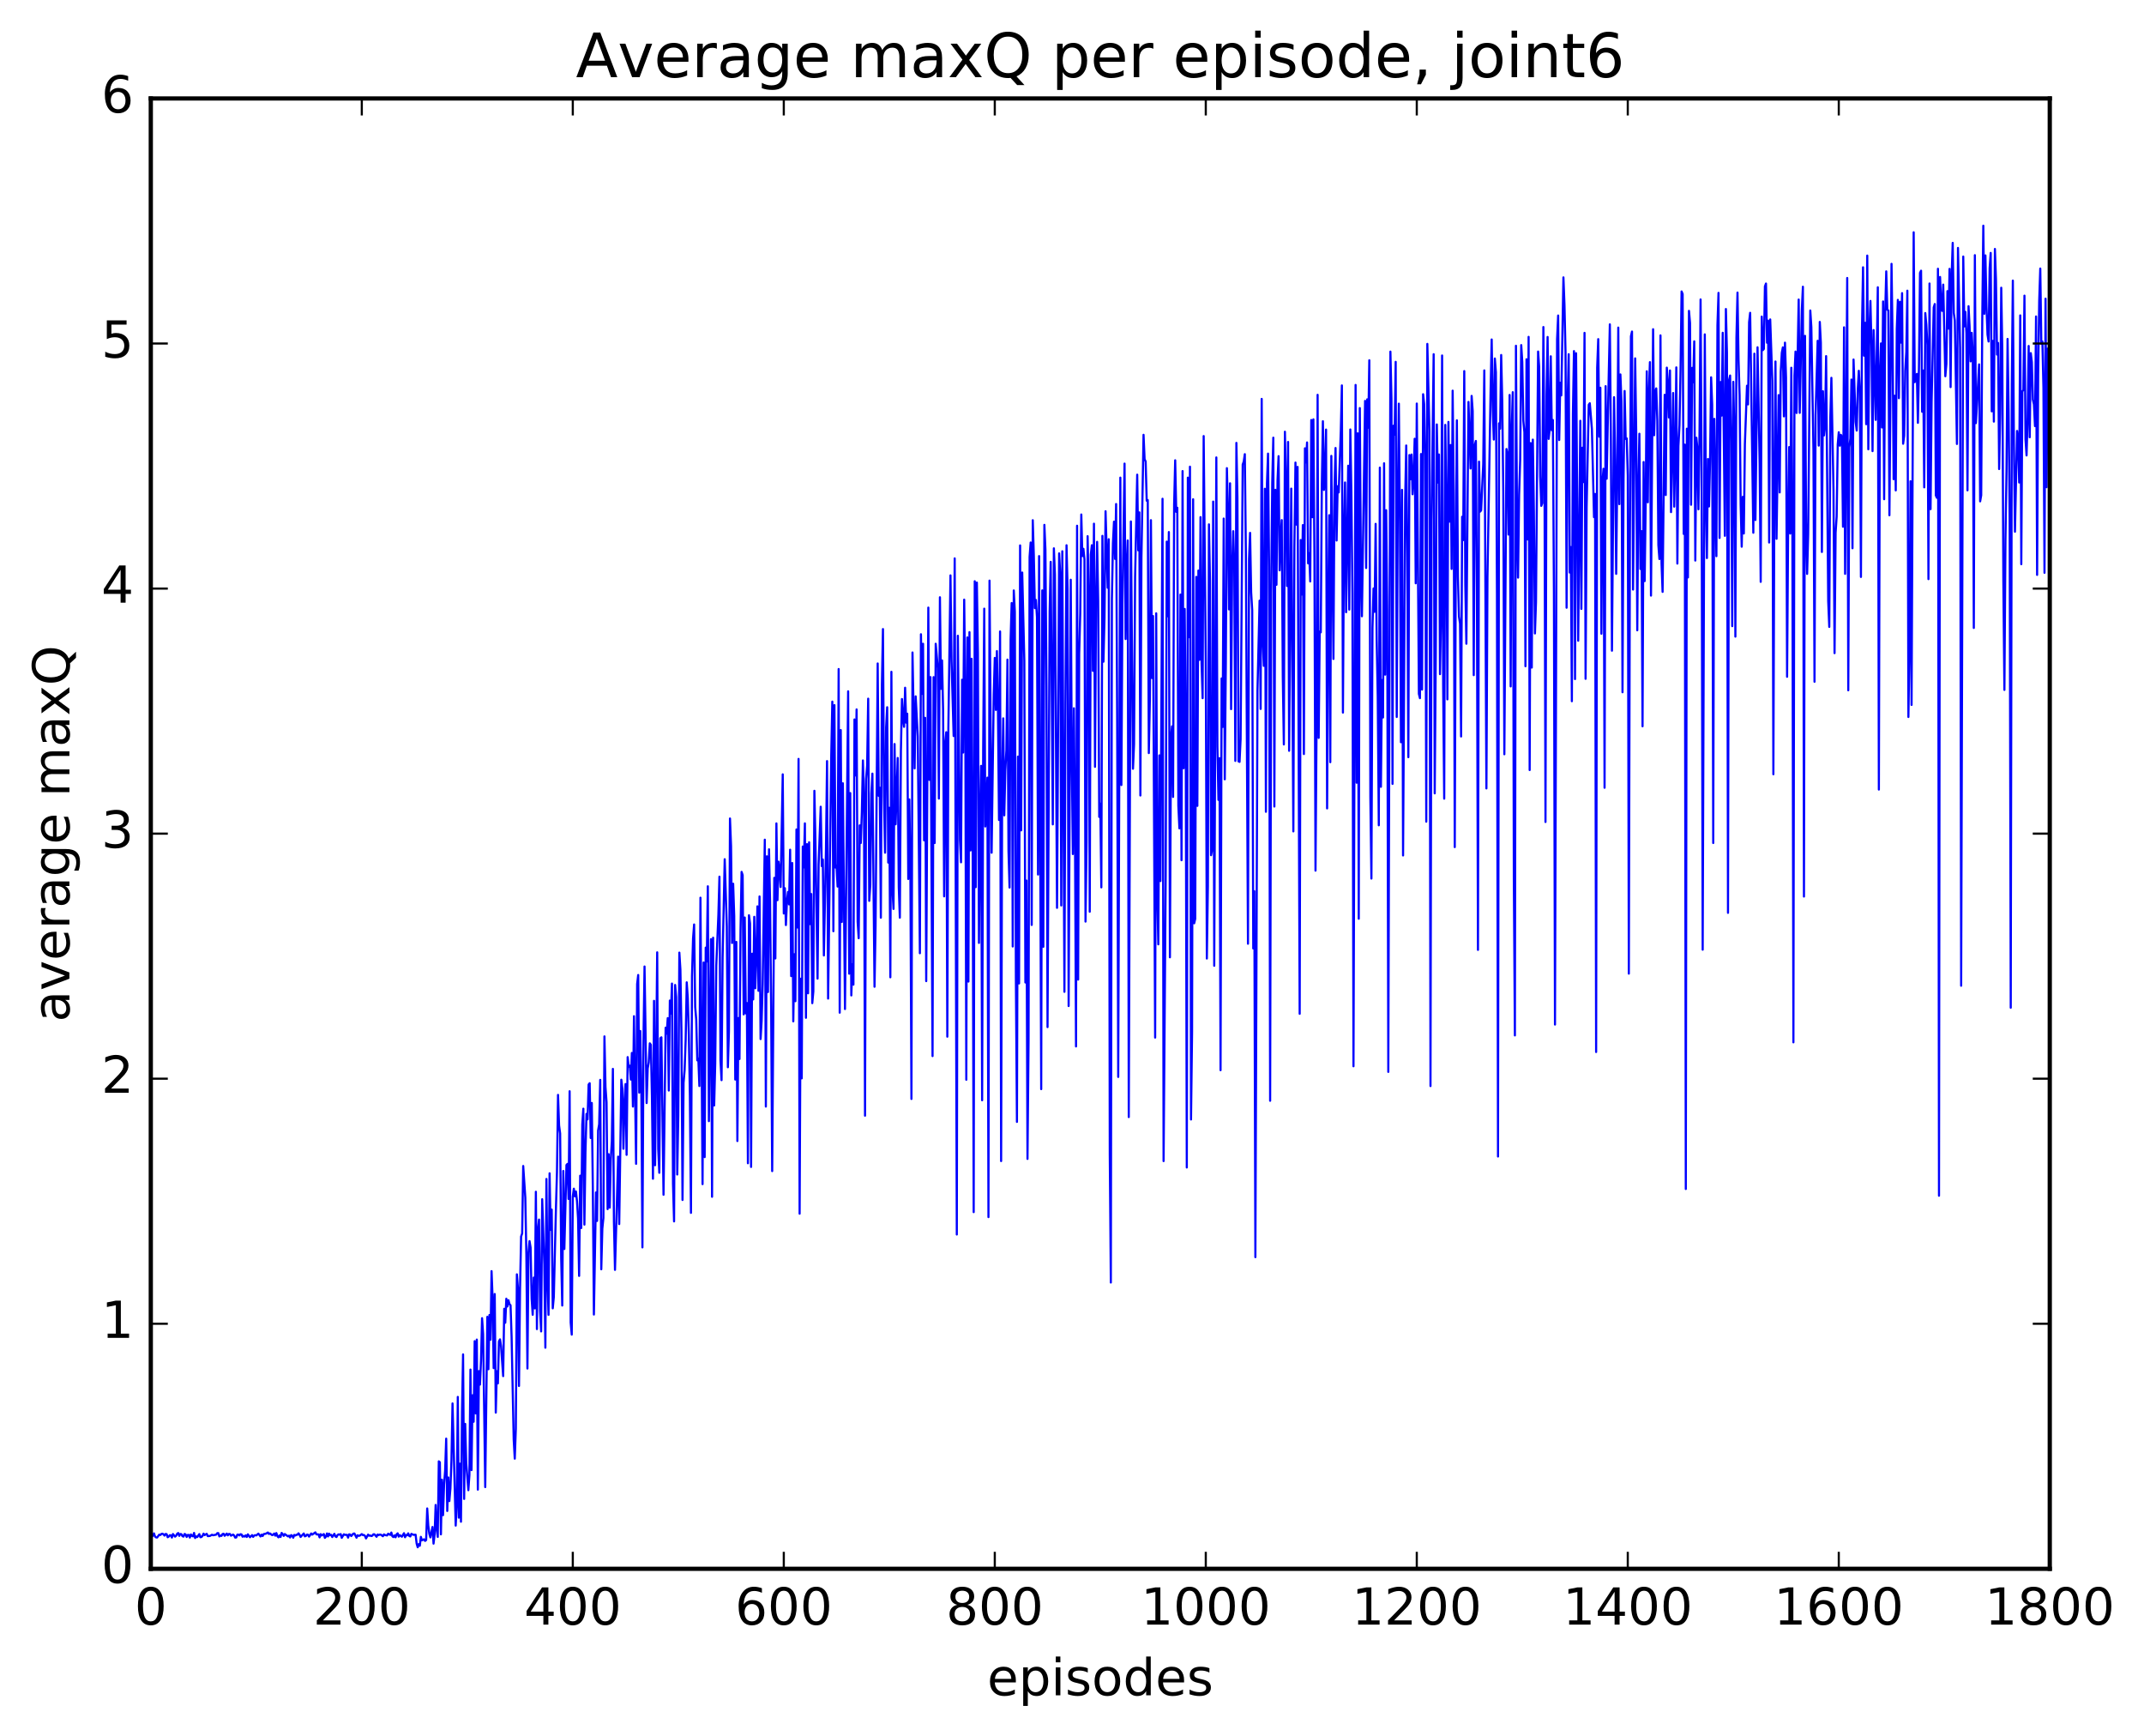 <?xml version="1.0" encoding="utf-8" standalone="no"?>
<!DOCTYPE svg PUBLIC "-//W3C//DTD SVG 1.1//EN"
  "http://www.w3.org/Graphics/SVG/1.1/DTD/svg11.dtd">
<!-- Created with matplotlib (http://matplotlib.org/) -->
<svg height="408pt" version="1.1" viewBox="0 0 504 408" width="504pt" xmlns="http://www.w3.org/2000/svg" xmlns:xlink="http://www.w3.org/1999/xlink">
 <defs>
  <style type="text/css">
*{stroke-linecap:butt;stroke-linejoin:round;stroke-miterlimit:100000;}
  </style>
 </defs>
 <g id="figure_1">
  <g id="patch_1">
   <path d="M 0 408.169 
L 504.319 408.169 
L 504.319 0 
L 0 0 
z
" style="fill:#ffffff;"/>
  </g>
  <g id="axes_1">
   <g id="patch_2">
    <path d="M 35.449 368.742 
L 481.849 368.742 
L 481.849 23.142 
L 35.449 23.142 
z
" style="fill:#ffffff;"/>
   </g>
   <g id="line2d_1">
    <path clip-path="url(#pd16dabd5f9)" d="M 35.697 361.211 
L 35.945 360.922 
L 36.193 360.414 
L 36.441 361.156 
L 36.689 361.357 
L 36.937 361.386 
L 37.433 360.713 
L 37.681 360.804 
L 37.929 360.559 
L 38.177 360.486 
L 38.425 360.624 
L 38.673 360.934 
L 38.921 360.551 
L 39.169 360.595 
L 39.417 361.316 
L 39.665 361.17 
L 39.913 360.841 
L 40.161 360.865 
L 40.409 361.393 
L 40.657 360.564 
L 41.153 361.179 
L 41.401 360.966 
L 41.649 360.493 
L 41.897 360.334 
L 42.145 360.999 
L 42.393 360.56 
L 42.641 360.604 
L 42.889 361.068 
L 43.137 361.172 
L 43.385 360.555 
L 43.633 360.657 
L 43.881 361.255 
L 44.129 360.788 
L 44.377 360.781 
L 44.625 361.401 
L 44.873 360.671 
L 45.121 361 
L 45.369 361.118 
L 45.617 360.31 
L 45.865 361.504 
L 46.113 361.117 
L 46.361 361.285 
L 46.857 360.583 
L 47.105 361.311 
L 47.353 361.277 
L 47.601 361.002 
L 47.849 360.474 
L 48.097 360.813 
L 48.593 360.521 
L 48.841 361.059 
L 49.337 361.017 
L 49.833 360.735 
L 50.081 360.85 
L 50.825 360.712 
L 51.073 360.367 
L 51.321 360.353 
L 51.569 361.132 
L 51.817 360.922 
L 52.065 361.003 
L 52.313 360.568 
L 52.561 360.5 
L 52.809 360.979 
L 53.305 360.464 
L 53.553 360.873 
L 53.801 360.561 
L 54.049 360.559 
L 54.297 360.956 
L 54.793 360.697 
L 55.041 360.909 
L 55.289 361.403 
L 55.537 361.372 
L 55.785 360.724 
L 56.033 360.701 
L 56.281 360.891 
L 56.529 360.612 
L 56.777 360.664 
L 57.025 361.197 
L 57.273 361.02 
L 57.521 361.167 
L 57.769 360.872 
L 58.017 361.255 
L 58.265 360.636 
L 58.761 361.324 
L 59.257 360.822 
L 59.505 361.237 
L 59.753 360.917 
L 60.001 360.835 
L 60.249 360.895 
L 60.745 360.475 
L 61.241 361.138 
L 61.489 360.716 
L 61.737 361.034 
L 61.985 360.583 
L 62.481 360.494 
L 62.977 360.207 
L 63.225 360.547 
L 63.473 360.431 
L 63.969 360.822 
L 64.217 360.733 
L 64.465 360.447 
L 64.713 360.948 
L 64.961 360.34 
L 65.209 361.067 
L 65.457 361.347 
L 65.705 360.896 
L 65.953 361.259 
L 66.201 360.308 
L 66.449 360.571 
L 66.697 361.002 
L 66.945 360.571 
L 67.689 361.113 
L 67.937 360.957 
L 68.185 361.379 
L 68.433 360.819 
L 68.681 360.944 
L 68.929 361.428 
L 69.177 360.776 
L 69.425 360.91 
L 69.673 360.75 
L 69.921 360.727 
L 70.169 360.403 
L 70.417 360.719 
L 70.665 361.253 
L 71.409 360.439 
L 71.657 361.109 
L 71.905 361.025 
L 72.153 360.695 
L 72.401 360.733 
L 72.649 361.171 
L 73.145 360.439 
L 73.393 360.705 
L 74.137 360.175 
L 74.385 360.645 
L 74.881 360.656 
L 75.129 361.352 
L 75.377 360.596 
L 75.625 360.912 
L 76.121 360.578 
L 76.369 361.466 
L 76.617 361.175 
L 76.865 360.429 
L 77.113 361.129 
L 77.361 360.477 
L 77.609 360.843 
L 77.857 360.761 
L 78.105 361.273 
L 78.601 360.518 
L 78.849 361.139 
L 79.097 361.273 
L 79.345 360.809 
L 79.593 360.644 
L 79.841 360.723 
L 80.089 360.582 
L 80.337 361.458 
L 80.833 360.628 
L 81.081 360.755 
L 81.577 360.763 
L 81.825 361.41 
L 82.073 360.636 
L 82.321 360.691 
L 82.569 361.038 
L 83.065 360.47 
L 83.313 360.447 
L 83.809 361.427 
L 84.057 360.85 
L 84.305 360.991 
L 84.553 360.95 
L 85.049 360.587 
L 85.297 360.815 
L 85.545 360.789 
L 85.793 360.991 
L 86.041 361.599 
L 86.537 360.702 
L 86.785 360.966 
L 87.033 360.906 
L 87.281 361.042 
L 87.529 360.954 
L 87.777 360.628 
L 88.025 360.637 
L 88.521 361.211 
L 88.769 360.682 
L 89.017 360.813 
L 89.265 360.701 
L 89.513 360.712 
L 90.009 361.083 
L 90.257 360.654 
L 90.505 360.807 
L 91.001 360.899 
L 91.249 360.489 
L 91.745 360.78 
L 91.993 360.217 
L 92.241 361.111 
L 92.489 361.28 
L 92.737 360.875 
L 92.985 361.33 
L 93.233 360.637 
L 93.481 360.404 
L 93.729 361.178 
L 93.977 360.832 
L 94.473 361.195 
L 94.969 360.374 
L 95.217 361.319 
L 95.465 360.808 
L 95.713 360.87 
L 95.961 360.408 
L 96.209 361.022 
L 96.457 361.134 
L 96.705 360.526 
L 97.201 360.761 
L 97.697 360.723 
L 97.945 362.821 
L 98.193 363.68 
L 98.441 362.926 
L 98.689 363.316 
L 98.937 361.232 
L 99.185 362.042 
L 99.681 361.802 
L 99.929 362.181 
L 100.177 361.975 
L 100.425 354.554 
L 100.673 358.544 
L 100.921 360.464 
L 101.169 361.359 
L 101.665 358.908 
L 101.913 362.822 
L 102.161 360.733 
L 102.409 353.736 
L 102.657 359.416 
L 102.905 361.241 
L 103.153 343.48 
L 103.401 343.697 
L 103.649 360.642 
L 103.897 347.787 
L 104.145 356.137 
L 104.393 348.859 
L 104.641 345.681 
L 104.889 338.147 
L 105.137 355.149 
L 105.385 347.274 
L 105.633 352.827 
L 105.881 349.865 
L 106.129 343.171 
L 106.377 329.872 
L 107.121 358.582 
L 107.369 353.736 
L 107.617 328.339 
L 107.865 356.725 
L 108.113 344.027 
L 108.361 357.674 
L 108.609 331.765 
L 108.857 318.345 
L 109.105 352.316 
L 109.353 334.677 
L 109.601 343.91 
L 110.097 350.264 
L 110.345 346.68 
L 110.593 321.911 
L 110.841 345.533 
L 111.089 327.941 
L 111.337 334.175 
L 111.585 315.234 
L 111.833 332.22 
L 112.081 314.86 
L 112.329 350.129 
L 112.577 322.269 
L 112.825 325.448 
L 113.073 319.823 
L 113.321 309.834 
L 113.569 313.582 
L 114.065 349.534 
L 114.561 309.514 
L 114.809 321.83 
L 115.057 309.083 
L 115.305 314.894 
L 115.553 298.775 
L 115.801 305.285 
L 116.049 321.563 
L 116.297 304.157 
L 116.545 332.027 
L 116.793 322.286 
L 117.041 325.158 
L 117.289 315.322 
L 117.537 314.812 
L 117.785 316.404 
L 118.281 323.449 
L 118.529 307.624 
L 118.777 310.902 
L 119.025 305.254 
L 119.273 307.085 
L 119.521 305.607 
L 119.769 306.534 
L 120.017 306.796 
L 120.265 314.224 
L 120.761 338.386 
L 121.009 342.849 
L 121.257 335.791 
L 121.505 299.524 
L 121.753 302.701 
L 122.001 325.765 
L 122.249 302.947 
L 122.497 290.647 
L 122.745 289.909 
L 122.993 274.061 
L 123.489 281.501 
L 123.737 295.119 
L 123.985 321.663 
L 124.233 294.343 
L 124.481 291.721 
L 124.729 293.243 
L 124.977 305.263 
L 125.225 309.032 
L 125.473 300.291 
L 125.721 307.529 
L 125.969 280.118 
L 126.217 312.394 
L 126.465 289.043 
L 126.713 286.653 
L 126.961 308.153 
L 127.209 312.943 
L 127.457 281.868 
L 127.953 297.115 
L 128.201 316.77 
L 128.449 277.11 
L 128.697 300.097 
L 128.945 309.045 
L 129.193 275.781 
L 129.441 289.076 
L 129.689 284.298 
L 129.937 307.514 
L 130.185 304.883 
L 130.681 284.33 
L 130.929 275.52 
L 131.177 257.348 
L 131.425 264.538 
L 131.673 266.408 
L 131.921 295.646 
L 132.169 306.861 
L 132.417 275.231 
L 132.665 293.565 
L 133.161 273.825 
L 133.409 273.563 
L 133.657 281.802 
L 133.905 256.49 
L 134.153 310.849 
L 134.401 313.696 
L 134.649 281.227 
L 134.897 279.393 
L 135.145 281.203 
L 135.393 280.053 
L 135.641 282.362 
L 135.889 286.386 
L 136.137 299.894 
L 136.385 276.334 
L 136.633 288.645 
L 136.881 264.292 
L 137.129 260.594 
L 137.377 287.841 
L 137.625 270.827 
L 137.873 261.807 
L 138.121 263.111 
L 138.369 254.917 
L 138.617 254.605 
L 138.865 267.483 
L 139.113 259.249 
L 139.361 279.292 
L 139.609 308.973 
L 140.105 280.279 
L 140.353 286.976 
L 140.601 265.713 
L 140.849 264.265 
L 141.097 253.818 
L 141.345 298.339 
L 141.593 288.791 
L 141.841 286.273 
L 142.089 243.6 
L 142.337 255.531 
L 142.585 259.085 
L 142.833 284.196 
L 143.081 271.285 
L 143.329 283.845 
L 143.577 272.653 
L 143.825 268.328 
L 144.073 251.235 
L 144.321 287.172 
L 144.569 298.475 
L 145.313 271.86 
L 145.561 287.711 
L 146.057 253.781 
L 146.305 255.894 
L 146.553 270.008 
L 146.801 259.203 
L 147.049 254.801 
L 147.297 271.44 
L 147.545 248.467 
L 147.793 250.75 
L 148.041 250.475 
L 148.289 253.75 
L 148.537 247.494 
L 148.785 260.089 
L 149.033 238.853 
L 149.529 273.549 
L 149.777 231.28 
L 150.025 229.169 
L 150.273 256.812 
L 150.521 242.329 
L 150.769 257.082 
L 151.017 293.191 
L 151.265 244.481 
L 151.513 227.17 
L 152.009 259.264 
L 152.257 251.118 
L 152.505 249.704 
L 152.753 245.233 
L 153.001 245.562 
L 153.249 257.563 
L 153.497 277.052 
L 153.745 235.244 
L 153.993 273.884 
L 154.489 223.842 
L 154.737 270.051 
L 154.985 275.656 
L 155.233 244.02 
L 155.481 243.819 
L 155.977 280.821 
L 156.473 241.562 
L 156.721 242.963 
L 156.969 239.303 
L 157.217 256.323 
L 157.465 235.174 
L 157.713 238.239 
L 157.961 231.182 
L 158.209 278.225 
L 158.457 287.084 
L 158.705 231.51 
L 158.953 234.336 
L 159.201 276.06 
L 159.449 262.246 
L 159.697 223.911 
L 159.945 227.903 
L 160.193 242.452 
L 160.441 282.043 
L 160.689 254.49 
L 160.937 251.541 
L 161.185 244.348 
L 161.433 230.893 
L 161.681 234.556 
L 161.929 243.207 
L 162.177 257.63 
L 162.425 285.076 
L 162.673 229.472 
L 162.921 220.595 
L 163.169 217.294 
L 163.417 236.682 
L 163.665 239.618 
L 163.913 249.235 
L 164.161 248.841 
L 164.409 255.267 
L 164.657 211 
L 165.153 278.324 
L 165.401 226.229 
L 165.649 271.969 
L 165.897 222.734 
L 166.145 225.989 
L 166.393 208.318 
L 166.641 263.519 
L 167.137 220.737 
L 167.385 281.298 
L 167.633 220.4 
L 167.881 259.843 
L 168.129 250.019 
L 168.377 226.929 
L 168.873 215.056 
L 169.121 206.057 
L 169.369 249.247 
L 169.617 253.883 
L 169.865 224.951 
L 170.361 201.954 
L 170.857 217.771 
L 171.105 250.846 
L 171.353 242.367 
L 171.601 192.384 
L 171.849 198.856 
L 172.097 221.654 
L 172.345 207.713 
L 172.593 215.308 
L 172.841 253.743 
L 173.089 221.395 
L 173.337 268.194 
L 173.585 239.285 
L 173.833 248.917 
L 174.081 218.688 
L 174.329 204.933 
L 174.577 205.696 
L 174.825 238.429 
L 175.073 215.655 
L 175.321 238.19 
L 175.569 235.758 
L 175.817 273.413 
L 176.065 215.125 
L 176.313 217.054 
L 176.561 274.281 
L 176.809 224.162 
L 177.057 234.91 
L 177.305 215.496 
L 177.553 232.279 
L 177.801 224.514 
L 178.049 213.034 
L 178.297 232.88 
L 178.545 210.709 
L 178.793 244.225 
L 179.041 239.943 
L 179.289 231.246 
L 179.785 197.365 
L 180.033 260.094 
L 180.281 201.268 
L 180.529 233.173 
L 180.777 199.626 
L 181.025 211.979 
L 181.273 236.306 
L 181.521 275.261 
L 182.017 206.332 
L 182.265 225.275 
L 182.513 193.536 
L 182.761 211.585 
L 183.009 202.537 
L 183.257 204.516 
L 183.505 208.479 
L 184.001 182.005 
L 184.249 214.709 
L 184.497 208.762 
L 184.745 217.433 
L 184.993 211.788 
L 185.241 209.644 
L 185.489 212.572 
L 185.737 199.722 
L 185.985 229.425 
L 186.233 202.852 
L 186.481 240.068 
L 186.729 224.286 
L 186.977 235.326 
L 187.225 194.964 
L 187.473 218.006 
L 187.721 178.376 
L 187.969 285.271 
L 188.217 230.04 
L 188.465 253.461 
L 188.713 198.973 
L 188.961 203.887 
L 189.209 193.529 
L 189.457 239.226 
L 189.705 198.405 
L 189.953 233.468 
L 190.201 197.972 
L 190.449 217.216 
L 190.697 210.135 
L 190.945 235.785 
L 191.193 233.032 
L 191.441 185.876 
L 191.689 197.723 
L 192.185 230.021 
L 192.433 203.243 
L 192.929 189.622 
L 193.177 203.572 
L 193.425 202.031 
L 193.673 224.575 
L 194.169 199.407 
L 194.417 178.888 
L 194.665 234.711 
L 195.409 177.384 
L 195.657 164.917 
L 195.905 218.881 
L 196.153 165.726 
L 196.401 203.911 
L 196.649 203.443 
L 196.897 208.382 
L 197.145 157.253 
L 197.393 238.024 
L 197.641 171.601 
L 197.889 216.702 
L 198.137 184.108 
L 198.633 237.168 
L 199.377 162.487 
L 199.625 228.859 
L 199.873 186.407 
L 200.121 233.968 
L 200.369 226.631 
L 200.617 231.432 
L 200.865 169.107 
L 201.113 182.27 
L 201.361 166.748 
L 201.609 216.644 
L 201.857 220.52 
L 202.105 193.997 
L 202.353 198.139 
L 202.601 190.904 
L 202.849 178.737 
L 203.097 186.833 
L 203.345 262.236 
L 203.593 183.1 
L 203.841 179.994 
L 204.089 164.22 
L 204.337 211.74 
L 204.585 207.991 
L 204.833 186.479 
L 205.081 181.836 
L 205.577 231.929 
L 205.825 217.64 
L 206.321 155.945 
L 206.569 187.071 
L 206.817 185.148 
L 207.065 215.701 
L 207.313 160.82 
L 207.561 147.857 
L 207.809 187.241 
L 208.057 200.421 
L 208.305 170.969 
L 208.553 166.232 
L 208.801 202.745 
L 209.049 189.863 
L 209.297 229.705 
L 209.545 157.903 
L 209.793 209.087 
L 210.041 213.637 
L 210.289 174.88 
L 210.537 193.745 
L 211.033 178.156 
L 211.281 208.512 
L 211.529 215.691 
L 211.777 176.557 
L 212.025 164.304 
L 212.273 168.987 
L 212.521 170.836 
L 212.769 161.651 
L 213.017 169.861 
L 213.265 167.754 
L 213.513 206.596 
L 213.761 187.903 
L 214.009 204.486 
L 214.257 258.303 
L 214.505 153.364 
L 215.001 180.615 
L 215.249 163.678 
L 215.745 173.08 
L 216.241 224.05 
L 216.489 149.077 
L 216.737 163.094 
L 216.985 151.314 
L 217.233 197.524 
L 217.481 168.717 
L 217.729 230.609 
L 218.225 142.813 
L 218.473 183.308 
L 218.721 159.151 
L 219.217 248.226 
L 219.465 159.157 
L 219.713 198.143 
L 219.961 151.313 
L 220.457 157.002 
L 220.705 187.703 
L 220.953 140.388 
L 221.201 161.905 
L 221.449 155.228 
L 221.697 166.886 
L 221.945 210.685 
L 222.193 174.659 
L 222.441 172.1 
L 222.689 243.665 
L 222.937 170.967 
L 223.433 135.242 
L 223.681 155.279 
L 224.177 172.996 
L 224.425 131.247 
L 224.921 290.164 
L 225.169 149.431 
L 225.665 197.5 
L 225.913 202.679 
L 226.161 159.772 
L 226.409 176.879 
L 226.657 140.941 
L 226.905 162.279 
L 227.153 253.792 
L 227.401 149.814 
L 227.649 230.713 
L 227.897 148.582 
L 228.145 199.897 
L 228.393 154.837 
L 228.641 195.824 
L 228.889 284.904 
L 229.137 136.619 
L 229.385 208.522 
L 229.633 136.931 
L 229.881 153.505 
L 230.129 221.626 
L 230.377 193.311 
L 230.625 180.005 
L 230.873 258.61 
L 231.121 176.131 
L 231.369 143.064 
L 231.617 194.262 
L 231.865 189.879 
L 232.113 182.778 
L 232.361 286.072 
L 232.609 136.469 
L 233.105 200.43 
L 233.601 163.199 
L 233.849 154.635 
L 234.097 166.864 
L 234.345 153.034 
L 234.593 166.606 
L 234.841 192.727 
L 235.089 148.425 
L 235.337 272.904 
L 235.585 182.457 
L 235.833 168.847 
L 236.081 191.645 
L 236.329 181.088 
L 236.577 176.367 
L 236.825 155.037 
L 237.073 200.029 
L 237.321 208.61 
L 237.569 150.317 
L 237.817 141.74 
L 238.065 222.464 
L 238.313 138.785 
L 238.561 143.784 
L 238.809 229.638 
L 239.057 263.694 
L 239.305 177.838 
L 239.553 231.155 
L 239.801 128.197 
L 240.049 195.178 
L 240.297 134.569 
L 240.793 155.304 
L 241.041 230.931 
L 241.289 206.968 
L 241.537 272.396 
L 241.785 244.65 
L 242.033 130.916 
L 242.281 127.507 
L 242.529 217.402 
L 242.777 122.271 
L 243.025 130.629 
L 243.273 142.931 
L 243.521 141.016 
L 243.769 145.068 
L 244.017 205.556 
L 244.265 130.706 
L 244.761 255.995 
L 245.009 138.769 
L 245.257 222.534 
L 245.505 123.367 
L 245.753 129.178 
L 246.001 161.323 
L 246.249 241.411 
L 246.745 143.758 
L 246.993 132.064 
L 247.489 193.764 
L 247.737 128.883 
L 247.985 135.069 
L 248.481 213.385 
L 248.977 130.065 
L 249.225 134.876 
L 249.473 212.825 
L 249.721 129.572 
L 250.217 233.124 
L 250.465 165.089 
L 250.713 128.159 
L 250.961 138.405 
L 251.209 236.462 
L 251.705 136.267 
L 251.953 178.696 
L 252.201 200.742 
L 252.449 166.471 
L 252.697 194.724 
L 252.945 245.962 
L 253.193 123.571 
L 253.441 230.244 
L 253.689 153.66 
L 253.937 144.142 
L 254.185 120.93 
L 254.433 130.704 
L 254.681 128.997 
L 254.929 131.465 
L 255.177 216.615 
L 255.425 197.91 
L 255.673 126.027 
L 255.921 139.059 
L 256.169 214.294 
L 256.417 130.385 
L 256.665 128.147 
L 256.913 157.688 
L 257.161 123.092 
L 257.409 180.24 
L 257.657 141.916 
L 257.905 127.361 
L 258.153 141.064 
L 258.401 192.004 
L 258.649 188.895 
L 258.897 208.572 
L 259.145 125.953 
L 259.393 155.532 
L 259.641 145.265 
L 259.889 120.164 
L 260.385 138.152 
L 260.633 126.742 
L 260.881 271.27 
L 261.129 301.451 
L 261.377 140.778 
L 261.625 127.659 
L 261.873 122.617 
L 262.121 131.369 
L 262.369 118.465 
L 262.617 168.398 
L 262.865 253.125 
L 263.361 112.263 
L 263.609 184.515 
L 263.857 141.76 
L 264.353 108.967 
L 264.601 150.199 
L 264.849 134.039 
L 265.097 127.031 
L 265.345 262.56 
L 265.841 122.569 
L 266.337 180.694 
L 266.585 174.923 
L 266.833 135.56 
L 267.329 111.57 
L 267.577 129.351 
L 267.825 120.433 
L 268.073 186.976 
L 268.321 131.036 
L 268.817 102.202 
L 269.065 107.929 
L 269.313 108.468 
L 269.561 117.692 
L 269.809 117.54 
L 270.057 177.005 
L 270.305 164.573 
L 270.553 122.262 
L 270.801 159.377 
L 271.049 144.794 
L 271.545 243.877 
L 271.793 144.159 
L 272.041 209.825 
L 272.289 221.96 
L 272.537 177.549 
L 272.785 207.085 
L 273.281 117.23 
L 273.529 272.908 
L 274.025 206.037 
L 274.273 127.308 
L 274.521 144.851 
L 274.769 125.054 
L 275.017 225.007 
L 275.265 173.532 
L 275.513 170.728 
L 275.761 187.311 
L 276.009 118.619 
L 276.257 108.189 
L 276.505 120.32 
L 276.753 119.345 
L 277.001 189.356 
L 277.249 194.701 
L 277.497 139.752 
L 277.745 202.191 
L 277.993 110.725 
L 278.241 180.568 
L 278.489 143.134 
L 278.737 172.885 
L 278.985 274.413 
L 279.233 112.263 
L 279.481 149.769 
L 279.729 109.692 
L 279.977 263.128 
L 280.225 242.604 
L 280.473 117.348 
L 280.721 217.015 
L 280.969 215.957 
L 281.217 135.586 
L 281.465 189.414 
L 281.713 134.102 
L 281.961 155.093 
L 282.209 121.546 
L 282.457 155.904 
L 282.705 164.102 
L 282.953 102.494 
L 283.449 155.388 
L 283.697 225.294 
L 283.945 208.247 
L 284.193 123.251 
L 284.441 136.611 
L 284.689 201.014 
L 284.937 199.709 
L 285.185 117.895 
L 285.433 226.998 
L 285.929 107.52 
L 286.177 175.437 
L 286.425 188.003 
L 286.673 178.191 
L 286.921 251.545 
L 287.169 159.463 
L 287.417 170.867 
L 287.665 121.885 
L 287.913 183.169 
L 288.161 156.134 
L 288.409 110.037 
L 288.657 120.088 
L 288.905 143.232 
L 289.153 113.598 
L 289.401 166.676 
L 289.649 133.588 
L 289.897 124.85 
L 290.145 133.156 
L 290.393 178.847 
L 290.641 104.1 
L 290.889 116.984 
L 291.137 178.941 
L 291.385 179.08 
L 291.633 173.765 
L 292.129 109.198 
L 292.377 108.47 
L 292.625 106.749 
L 292.873 129.937 
L 293.369 221.817 
L 293.617 131.39 
L 293.865 125.248 
L 294.113 139.227 
L 294.361 143.413 
L 294.609 222.929 
L 294.857 209.474 
L 295.105 295.489 
L 295.601 162.265 
L 296.097 141.178 
L 296.345 166.631 
L 296.593 93.761 
L 296.841 150.653 
L 297.089 156.506 
L 297.337 114.874 
L 297.585 190.807 
L 297.833 113.588 
L 298.081 106.619 
L 298.329 133.22 
L 298.577 258.729 
L 298.825 139.262 
L 299.073 113.489 
L 299.321 102.872 
L 299.569 189.571 
L 299.817 115.131 
L 300.065 137.454 
L 300.313 112.963 
L 300.561 107.22 
L 300.809 134.052 
L 301.057 126.243 
L 301.305 122.246 
L 301.553 159.029 
L 301.801 174.976 
L 302.049 101.478 
L 302.297 113.383 
L 302.545 137.738 
L 302.793 103.876 
L 303.041 176.469 
L 303.537 114.848 
L 304.033 195.416 
L 304.281 128.445 
L 304.529 108.726 
L 304.777 123.319 
L 305.025 109.74 
L 305.521 238.285 
L 305.769 126.933 
L 306.017 139.751 
L 306.265 123.416 
L 306.513 177.235 
L 306.761 105.37 
L 307.009 108.688 
L 307.257 103.994 
L 307.505 132.411 
L 307.753 130.014 
L 308.001 136.665 
L 308.249 98.726 
L 308.497 121.568 
L 308.745 98.564 
L 308.993 131.077 
L 309.241 204.637 
L 309.489 170.871 
L 309.737 92.799 
L 309.985 173.432 
L 310.233 148.454 
L 310.481 148.626 
L 310.729 113.983 
L 310.977 99.005 
L 311.225 115.148 
L 311.473 111.587 
L 311.721 100.971 
L 311.969 190.01 
L 312.217 143.81 
L 312.465 121.092 
L 312.713 179.148 
L 312.961 107.156 
L 313.457 154.883 
L 313.705 114.894 
L 313.953 105.299 
L 314.201 127.05 
L 314.449 114.285 
L 314.697 115.745 
L 315.193 101.267 
L 315.441 90.592 
L 315.689 167.488 
L 315.937 126.45 
L 316.185 113.402 
L 316.433 143.906 
L 316.929 109.463 
L 317.177 143.287 
L 317.425 100.943 
L 317.673 115.691 
L 317.921 139.57 
L 318.169 250.621 
L 318.665 90.48 
L 318.913 183.974 
L 319.161 101.841 
L 319.409 215.942 
L 319.657 95.917 
L 319.905 132.123 
L 320.153 144.848 
L 320.897 94.231 
L 321.145 133.504 
L 321.393 93.864 
L 321.641 100.537 
L 321.889 84.678 
L 322.137 187.294 
L 322.385 206.501 
L 322.633 147.58 
L 322.881 138.317 
L 323.129 143.806 
L 323.377 123.133 
L 323.625 150.365 
L 323.873 163.687 
L 324.121 193.977 
L 324.369 109.915 
L 324.617 184.93 
L 324.865 159.834 
L 325.113 168.642 
L 325.361 108.891 
L 325.609 158.572 
L 325.857 119.927 
L 326.105 143.453 
L 326.353 251.942 
L 326.849 82.646 
L 327.097 93.75 
L 327.345 184.247 
L 327.593 100.047 
L 327.841 102.181 
L 328.089 85.051 
L 328.337 168.519 
L 328.585 118.142 
L 328.833 94.882 
L 329.081 122.591 
L 329.329 174.455 
L 329.577 115.143 
L 329.825 201.07 
L 330.321 117.365 
L 330.569 104.713 
L 330.817 130.341 
L 331.065 177.97 
L 331.313 106.954 
L 331.561 112.648 
L 331.809 106.833 
L 332.057 116.169 
L 332.305 112.084 
L 332.553 103.136 
L 332.801 137.101 
L 333.049 94.853 
L 333.545 163.086 
L 333.793 164.1 
L 334.041 106.713 
L 334.289 162.082 
L 334.537 92.659 
L 334.785 94.969 
L 335.033 107.31 
L 335.281 193.129 
L 335.529 80.832 
L 336.025 101.212 
L 336.273 255.274 
L 336.521 122.325 
L 337.017 83.253 
L 337.265 186.473 
L 337.513 154.2 
L 337.761 99.764 
L 338.009 113.422 
L 338.257 106.823 
L 338.505 158.454 
L 338.753 144.372 
L 339.001 83.555 
L 339.249 161.146 
L 339.497 187.723 
L 339.745 99.865 
L 339.993 118.385 
L 340.241 164.382 
L 340.489 99.165 
L 340.737 122.613 
L 340.985 104.608 
L 341.233 133.723 
L 341.481 91.826 
L 341.729 115.586 
L 341.977 199.107 
L 342.225 129.085 
L 342.473 98.796 
L 342.721 135.573 
L 342.969 144.915 
L 343.217 146.564 
L 343.465 173.107 
L 343.713 121.457 
L 343.961 126.948 
L 344.209 87.223 
L 344.457 137.322 
L 344.705 151.305 
L 345.201 94.47 
L 345.697 110.115 
L 345.945 93.056 
L 346.193 96.639 
L 346.441 158.689 
L 346.689 104.619 
L 346.937 103.643 
L 347.185 138.273 
L 347.433 223.266 
L 347.681 108.506 
L 347.929 120.262 
L 348.177 119.962 
L 348.673 109.069 
L 348.921 87.062 
L 349.417 185.313 
L 349.665 135.587 
L 350.409 91.498 
L 350.657 79.793 
L 350.905 96.009 
L 351.153 103.315 
L 351.401 84.266 
L 351.649 87.521 
L 351.897 139.587 
L 352.145 271.83 
L 352.393 99.5 
L 352.641 100.773 
L 352.889 83.44 
L 353.137 94.197 
L 353.385 115.517 
L 353.633 177.286 
L 354.129 105.536 
L 354.377 106.754 
L 354.625 125.645 
L 354.873 92.832 
L 355.121 161.337 
L 355.369 100.831 
L 355.617 92.18 
L 355.865 206.503 
L 356.113 243.37 
L 356.361 81.27 
L 356.609 121.399 
L 356.857 135.765 
L 357.105 116.233 
L 357.353 108.196 
L 357.601 81.115 
L 357.849 85.088 
L 358.097 98.891 
L 358.345 101.597 
L 358.593 156.595 
L 358.841 84.436 
L 359.089 126.796 
L 359.337 79.18 
L 359.585 180.994 
L 359.833 104.143 
L 360.081 156.909 
L 360.329 103.33 
L 360.577 120.436 
L 360.825 148.888 
L 361.073 141.539 
L 361.569 82.63 
L 361.817 86.234 
L 362.065 111.957 
L 362.313 118.901 
L 362.561 118.26 
L 362.809 76.868 
L 363.057 105.627 
L 363.305 193.201 
L 363.553 92.737 
L 363.801 79.204 
L 364.049 103.16 
L 364.297 100.868 
L 364.545 83.748 
L 364.793 101.134 
L 365.041 98.719 
L 365.289 139.321 
L 365.537 240.817 
L 366.033 79.742 
L 366.281 74.161 
L 366.529 103.426 
L 366.777 89.958 
L 367.025 92.933 
L 367.521 65.198 
L 367.769 71.706 
L 368.017 82.959 
L 368.265 142.842 
L 368.513 94.111 
L 368.761 83.256 
L 369.009 134.574 
L 369.257 128.568 
L 369.505 164.818 
L 369.753 97.234 
L 370.001 82.525 
L 370.249 159.614 
L 370.497 83.022 
L 370.993 150.596 
L 371.489 98.906 
L 371.737 143.12 
L 371.985 105.231 
L 372.233 113.312 
L 372.481 78.24 
L 372.729 159.55 
L 372.977 119.206 
L 373.473 95.14 
L 373.721 94.781 
L 374.217 100.836 
L 374.713 121.554 
L 374.961 116.097 
L 375.209 247.269 
L 375.457 86.439 
L 375.705 79.709 
L 375.953 102.643 
L 376.201 91.134 
L 376.449 148.952 
L 376.697 113.192 
L 376.945 110.189 
L 377.193 185.158 
L 377.441 90.764 
L 377.689 112.518 
L 378.185 87.656 
L 378.433 76.241 
L 378.681 103.356 
L 378.929 152.942 
L 379.425 93.358 
L 379.673 107.93 
L 379.921 134.878 
L 380.169 112.415 
L 380.417 76.999 
L 380.665 118.5 
L 380.913 88.008 
L 381.161 94.373 
L 381.409 162.712 
L 381.657 112.463 
L 381.905 91.9 
L 382.153 103.169 
L 382.401 103.047 
L 382.649 111.772 
L 382.897 228.847 
L 383.145 127.759 
L 383.393 79.043 
L 383.641 77.931 
L 383.889 138.574 
L 384.385 84.235 
L 384.633 101.768 
L 384.881 148.151 
L 385.129 114.569 
L 385.377 101.95 
L 385.625 133.736 
L 385.873 124.831 
L 386.121 170.715 
L 386.369 108.593 
L 386.617 136.582 
L 386.865 118.079 
L 387.113 87.267 
L 387.361 118.054 
L 387.609 92.336 
L 387.857 85.121 
L 388.105 139.994 
L 388.601 77.383 
L 388.849 102.301 
L 389.097 92.13 
L 389.345 91.289 
L 389.593 98.887 
L 389.841 128.111 
L 390.089 131.402 
L 390.337 78.832 
L 390.585 132.398 
L 390.833 139.115 
L 391.329 92.791 
L 391.577 116.354 
L 391.825 86.415 
L 392.073 90.072 
L 392.321 98.124 
L 392.569 87.079 
L 392.817 120.368 
L 393.313 92.374 
L 393.561 119.086 
L 393.809 107.199 
L 394.057 86.354 
L 394.305 132.463 
L 394.553 104.837 
L 394.801 99.993 
L 395.049 87.186 
L 395.297 68.505 
L 395.545 69.124 
L 395.793 125.494 
L 396.041 104.502 
L 396.289 279.468 
L 396.537 100.766 
L 396.785 135.727 
L 397.033 73.064 
L 397.281 75.899 
L 397.529 118.641 
L 397.777 86.468 
L 398.025 89.85 
L 398.273 80.229 
L 398.521 131.755 
L 398.769 102.887 
L 399.017 105.398 
L 399.265 119.71 
L 399.513 102.172 
L 399.761 70.385 
L 400.009 110.971 
L 400.257 223.219 
L 400.753 78.594 
L 401.001 115.675 
L 401.249 131.17 
L 401.497 107.882 
L 401.745 119.041 
L 401.993 108.225 
L 402.241 88.685 
L 402.489 95.17 
L 402.737 198.144 
L 402.985 98.453 
L 403.481 130.727 
L 403.729 76.431 
L 403.977 68.84 
L 404.225 126.443 
L 404.473 89.8 
L 404.721 97.686 
L 404.969 78.219 
L 405.465 125.935 
L 405.713 72.632 
L 405.961 82.92 
L 406.209 214.557 
L 406.457 89.32 
L 406.705 88.264 
L 406.953 103.791 
L 407.201 147.171 
L 407.449 89.746 
L 407.697 101.478 
L 407.945 149.636 
L 408.193 79.374 
L 408.441 68.77 
L 408.689 84.726 
L 408.937 92.938 
L 409.185 118.602 
L 409.433 128.5 
L 409.681 116.785 
L 409.929 125.395 
L 410.177 104.393 
L 410.673 90.663 
L 410.921 95.051 
L 411.169 75.737 
L 411.417 73.527 
L 412.161 125.215 
L 412.409 83.13 
L 412.657 122.225 
L 413.153 81.631 
L 413.649 109.086 
L 413.897 136.759 
L 414.145 74.412 
L 414.393 82.3 
L 414.641 82.018 
L 414.889 67.311 
L 415.137 66.645 
L 415.385 80.558 
L 415.633 75.367 
L 415.881 127.512 
L 416.129 75.085 
L 416.625 89.51 
L 416.873 181.99 
L 417.121 111.927 
L 417.369 84.974 
L 417.617 126.641 
L 418.113 92.865 
L 418.361 115.742 
L 418.609 87.356 
L 418.857 82.928 
L 419.105 81.646 
L 419.353 97.868 
L 419.601 80.539 
L 419.849 88.711 
L 420.097 159.071 
L 420.345 123.58 
L 420.593 105.076 
L 420.841 125.405 
L 421.089 86.441 
L 421.337 119.093 
L 421.585 244.997 
L 421.833 88.283 
L 422.081 82.629 
L 422.329 97.066 
L 422.825 70.406 
L 423.073 97.04 
L 423.569 72.744 
L 423.817 67.397 
L 424.065 210.729 
L 424.313 78.936 
L 424.561 122.641 
L 424.809 134.885 
L 425.057 125.568 
L 425.553 72.977 
L 425.801 76.924 
L 426.297 105.921 
L 426.545 160.239 
L 426.793 97.493 
L 427.289 80.101 
L 427.537 104.736 
L 427.785 75.668 
L 428.033 80.555 
L 428.281 129.738 
L 428.529 91.954 
L 428.777 102.338 
L 429.025 99.901 
L 429.273 83.704 
L 429.769 141.308 
L 430.017 147.351 
L 430.265 98.055 
L 430.513 88.805 
L 431.009 115.238 
L 431.257 153.515 
L 431.505 125.188 
L 431.753 121.374 
L 432.001 104.489 
L 432.249 101.596 
L 432.497 104.763 
L 432.745 102.21 
L 432.993 102.671 
L 433.241 123.803 
L 433.489 76.934 
L 433.737 134.88 
L 434.233 65.338 
L 434.481 162.252 
L 434.729 105.14 
L 434.977 103.08 
L 435.225 89.21 
L 435.473 128.865 
L 435.721 84.503 
L 436.217 99.17 
L 436.465 101.203 
L 436.713 91.624 
L 436.961 87.15 
L 437.209 92.072 
L 437.457 135.606 
L 437.705 77.256 
L 437.953 62.825 
L 438.201 83.602 
L 438.449 75.873 
L 438.697 99.704 
L 438.945 60.075 
L 439.193 105.606 
L 439.441 77.758 
L 439.689 70.735 
L 439.937 81.23 
L 440.185 106.033 
L 440.433 77.574 
L 440.929 98.692 
L 441.425 67.525 
L 441.673 185.581 
L 441.921 87.076 
L 442.169 80.717 
L 442.417 100.473 
L 442.665 70.856 
L 442.913 117.341 
L 443.161 73.515 
L 443.409 63.782 
L 443.657 72.795 
L 443.905 72.978 
L 444.153 121.109 
L 444.649 62.015 
L 444.897 79.837 
L 445.145 112.634 
L 445.393 93.012 
L 445.641 115.267 
L 445.889 77.251 
L 446.137 70.485 
L 446.385 93.584 
L 446.633 70.94 
L 446.881 80.533 
L 447.129 68.899 
L 447.377 104.301 
L 447.625 102.423 
L 447.873 87.179 
L 448.121 82.739 
L 448.369 68.323 
L 448.617 168.522 
L 448.865 152.011 
L 449.113 113.109 
L 449.361 165.689 
L 449.857 54.599 
L 450.105 89.823 
L 450.601 87.884 
L 450.849 99.38 
L 451.097 86.389 
L 451.345 64.137 
L 451.593 63.626 
L 451.841 96.772 
L 452.089 87.079 
L 452.337 114.552 
L 452.585 73.579 
L 452.833 76.349 
L 453.081 81.088 
L 453.329 136.119 
L 453.577 66.637 
L 453.825 119.671 
L 454.073 94.325 
L 454.569 72.251 
L 454.817 71.457 
L 455.065 116.432 
L 455.313 116.999 
L 455.561 63.169 
L 455.809 281.051 
L 456.057 65.1 
L 456.305 71.447 
L 456.553 73.074 
L 456.801 66.895 
L 457.297 88.436 
L 457.545 85.568 
L 457.793 68.424 
L 458.041 77.232 
L 458.289 63.2 
L 458.537 90.98 
L 458.785 64.74 
L 459.033 57.087 
L 459.281 73.532 
L 459.529 75.332 
L 460.025 104.355 
L 460.273 58.273 
L 460.769 81.834 
L 461.017 231.691 
L 461.513 60.3 
L 461.761 76.722 
L 462.009 73.299 
L 462.257 78.283 
L 462.505 115.254 
L 462.753 71.975 
L 463.001 76.786 
L 463.249 84.944 
L 463.497 78.226 
L 463.745 82.846 
L 463.993 147.592 
L 464.241 59.976 
L 464.489 99.449 
L 465.233 85.65 
L 465.481 117.841 
L 465.729 116.411 
L 465.977 75.539 
L 466.225 53.048 
L 466.473 73.756 
L 466.721 60.037 
L 466.969 72.078 
L 467.217 78.645 
L 467.465 80.27 
L 467.713 63.055 
L 467.961 59.45 
L 468.209 96.687 
L 468.457 80.124 
L 468.705 99.099 
L 468.953 58.516 
L 469.201 65.665 
L 469.449 83.335 
L 469.697 80.611 
L 469.945 110.246 
L 470.193 97.308 
L 470.441 67.629 
L 470.689 82.41 
L 470.937 136.443 
L 471.185 162.158 
L 471.433 126.743 
L 471.681 110.766 
L 471.929 79.665 
L 472.177 96.428 
L 472.425 122.68 
L 472.673 236.857 
L 472.921 90.428 
L 473.169 65.956 
L 473.417 104.296 
L 473.665 124.979 
L 474.161 101.293 
L 474.409 103.354 
L 474.657 113.411 
L 474.905 74.132 
L 475.153 132.613 
L 475.401 92.011 
L 475.649 91.65 
L 475.897 69.494 
L 476.145 103.243 
L 476.393 107.048 
L 476.641 98.219 
L 476.889 81.32 
L 477.137 102.776 
L 477.385 83.004 
L 477.633 85.117 
L 477.881 93.939 
L 478.129 95.044 
L 478.377 100.157 
L 478.625 74.383 
L 478.873 135.124 
L 479.121 87.965 
L 479.369 70.663 
L 479.617 63.126 
L 479.865 80.79 
L 480.113 80.262 
L 480.361 91.211 
L 480.609 134.631 
L 480.857 70.206 
L 481.105 114.51 
L 481.353 81.932 
L 481.849 85.226 
L 481.849 85.226 
" style="fill:none;stroke:#0000ff;stroke-linecap:square;stroke-width:0.5;"/>
   </g>
   <g id="patch_3">
    <path d="M 35.449 23.142 
L 481.849 23.142 
" style="fill:none;stroke:#000000;stroke-linecap:square;stroke-linejoin:miter;"/>
   </g>
   <g id="patch_4">
    <path d="M 35.449 368.742 
L 481.849 368.742 
" style="fill:none;stroke:#000000;stroke-linecap:square;stroke-linejoin:miter;"/>
   </g>
   <g id="patch_5">
    <path d="M 35.449 368.742 
L 35.449 23.142 
" style="fill:none;stroke:#000000;stroke-linecap:square;stroke-linejoin:miter;"/>
   </g>
   <g id="patch_6">
    <path d="M 481.849 368.742 
L 481.849 23.142 
" style="fill:none;stroke:#000000;stroke-linecap:square;stroke-linejoin:miter;"/>
   </g>
   <g id="matplotlib.axis_1">
    <g id="xtick_1">
     <g id="line2d_2">
      <defs>
       <path d="M 0 0 
L 0 -4 
" id="m07acbe5efb" style="stroke:#000000;stroke-width:0.5;"/>
      </defs>
      <g>
       <use style="stroke:#000000;stroke-width:0.5;" x="35.449" xlink:href="#m07acbe5efb" y="368.742"/>
      </g>
     </g>
     <g id="line2d_3">
      <defs>
       <path d="M 0 0 
L 0 4 
" id="m654599fca9" style="stroke:#000000;stroke-width:0.5;"/>
      </defs>
      <g>
       <use style="stroke:#000000;stroke-width:0.5;" x="35.449" xlink:href="#m654599fca9" y="23.142"/>
      </g>
     </g>
     <g id="text_1">
      <!-- 0 -->
      <defs>
       <path d="M 31.781 66.406 
Q 24.172 66.406 20.328 58.906 
Q 16.5 51.422 16.5 36.375 
Q 16.5 21.391 20.328 13.891 
Q 24.172 6.391 31.781 6.391 
Q 39.453 6.391 43.281 13.891 
Q 47.125 21.391 47.125 36.375 
Q 47.125 51.422 43.281 58.906 
Q 39.453 66.406 31.781 66.406 
M 31.781 74.219 
Q 44.047 74.219 50.516 64.516 
Q 56.984 54.828 56.984 36.375 
Q 56.984 17.969 50.516 8.266 
Q 44.047 -1.422 31.781 -1.422 
Q 19.531 -1.422 13.062 8.266 
Q 6.594 17.969 6.594 36.375 
Q 6.594 54.828 13.062 64.516 
Q 19.531 74.219 31.781 74.219 
" id="BitstreamVeraSans-Roman-30"/>
      </defs>
      <g transform="translate(31.631 381.86)scale(0.12 -0.12)">
       <use xlink:href="#BitstreamVeraSans-Roman-30"/>
      </g>
     </g>
    </g>
    <g id="xtick_2">
     <g id="line2d_4">
      <g>
       <use style="stroke:#000000;stroke-width:0.5;" x="85.049" xlink:href="#m07acbe5efb" y="368.742"/>
      </g>
     </g>
     <g id="line2d_5">
      <g>
       <use style="stroke:#000000;stroke-width:0.5;" x="85.049" xlink:href="#m654599fca9" y="23.142"/>
      </g>
     </g>
     <g id="text_2">
      <!-- 200 -->
      <defs>
       <path d="M 19.188 8.297 
L 53.609 8.297 
L 53.609 0 
L 7.328 0 
L 7.328 8.297 
Q 12.938 14.109 22.625 23.891 
Q 32.328 33.688 34.812 36.531 
Q 39.547 41.844 41.422 45.531 
Q 43.312 49.219 43.312 52.781 
Q 43.312 58.594 39.234 62.25 
Q 35.156 65.922 28.609 65.922 
Q 23.969 65.922 18.812 64.312 
Q 13.672 62.703 7.812 59.422 
L 7.812 69.391 
Q 13.766 71.781 18.938 73 
Q 24.125 74.219 28.422 74.219 
Q 39.75 74.219 46.484 68.547 
Q 53.219 62.891 53.219 53.422 
Q 53.219 48.922 51.531 44.891 
Q 49.859 40.875 45.406 35.406 
Q 44.188 33.984 37.641 27.219 
Q 31.109 20.453 19.188 8.297 
" id="BitstreamVeraSans-Roman-32"/>
      </defs>
      <g transform="translate(73.596 381.86)scale(0.12 -0.12)">
       <use xlink:href="#BitstreamVeraSans-Roman-32"/>
       <use x="63.623" xlink:href="#BitstreamVeraSans-Roman-30"/>
       <use x="127.246" xlink:href="#BitstreamVeraSans-Roman-30"/>
      </g>
     </g>
    </g>
    <g id="xtick_3">
     <g id="line2d_6">
      <g>
       <use style="stroke:#000000;stroke-width:0.5;" x="134.649" xlink:href="#m07acbe5efb" y="368.742"/>
      </g>
     </g>
     <g id="line2d_7">
      <g>
       <use style="stroke:#000000;stroke-width:0.5;" x="134.649" xlink:href="#m654599fca9" y="23.142"/>
      </g>
     </g>
     <g id="text_3">
      <!-- 400 -->
      <defs>
       <path d="M 37.797 64.312 
L 12.891 25.391 
L 37.797 25.391 
z
M 35.203 72.906 
L 47.609 72.906 
L 47.609 25.391 
L 58.016 25.391 
L 58.016 17.188 
L 47.609 17.188 
L 47.609 0 
L 37.797 0 
L 37.797 17.188 
L 4.891 17.188 
L 4.891 26.703 
z
" id="BitstreamVeraSans-Roman-34"/>
      </defs>
      <g transform="translate(123.196 381.86)scale(0.12 -0.12)">
       <use xlink:href="#BitstreamVeraSans-Roman-34"/>
       <use x="63.623" xlink:href="#BitstreamVeraSans-Roman-30"/>
       <use x="127.246" xlink:href="#BitstreamVeraSans-Roman-30"/>
      </g>
     </g>
    </g>
    <g id="xtick_4">
     <g id="line2d_8">
      <g>
       <use style="stroke:#000000;stroke-width:0.5;" x="184.249" xlink:href="#m07acbe5efb" y="368.742"/>
      </g>
     </g>
     <g id="line2d_9">
      <g>
       <use style="stroke:#000000;stroke-width:0.5;" x="184.249" xlink:href="#m654599fca9" y="23.142"/>
      </g>
     </g>
     <g id="text_4">
      <!-- 600 -->
      <defs>
       <path d="M 33.016 40.375 
Q 26.375 40.375 22.484 35.828 
Q 18.609 31.297 18.609 23.391 
Q 18.609 15.531 22.484 10.953 
Q 26.375 6.391 33.016 6.391 
Q 39.656 6.391 43.531 10.953 
Q 47.406 15.531 47.406 23.391 
Q 47.406 31.297 43.531 35.828 
Q 39.656 40.375 33.016 40.375 
M 52.594 71.297 
L 52.594 62.312 
Q 48.875 64.062 45.094 64.984 
Q 41.312 65.922 37.594 65.922 
Q 27.828 65.922 22.672 59.328 
Q 17.531 52.734 16.797 39.406 
Q 19.672 43.656 24.016 45.922 
Q 28.375 48.188 33.594 48.188 
Q 44.578 48.188 50.953 41.516 
Q 57.328 34.859 57.328 23.391 
Q 57.328 12.156 50.688 5.359 
Q 44.047 -1.422 33.016 -1.422 
Q 20.359 -1.422 13.672 8.266 
Q 6.984 17.969 6.984 36.375 
Q 6.984 53.656 15.188 63.938 
Q 23.391 74.219 37.203 74.219 
Q 40.922 74.219 44.703 73.484 
Q 48.484 72.75 52.594 71.297 
" id="BitstreamVeraSans-Roman-36"/>
      </defs>
      <g transform="translate(172.796 381.86)scale(0.12 -0.12)">
       <use xlink:href="#BitstreamVeraSans-Roman-36"/>
       <use x="63.623" xlink:href="#BitstreamVeraSans-Roman-30"/>
       <use x="127.246" xlink:href="#BitstreamVeraSans-Roman-30"/>
      </g>
     </g>
    </g>
    <g id="xtick_5">
     <g id="line2d_10">
      <g>
       <use style="stroke:#000000;stroke-width:0.5;" x="233.849" xlink:href="#m07acbe5efb" y="368.742"/>
      </g>
     </g>
     <g id="line2d_11">
      <g>
       <use style="stroke:#000000;stroke-width:0.5;" x="233.849" xlink:href="#m654599fca9" y="23.142"/>
      </g>
     </g>
     <g id="text_5">
      <!-- 800 -->
      <defs>
       <path d="M 31.781 34.625 
Q 24.75 34.625 20.719 30.859 
Q 16.703 27.094 16.703 20.516 
Q 16.703 13.922 20.719 10.156 
Q 24.75 6.391 31.781 6.391 
Q 38.812 6.391 42.859 10.172 
Q 46.922 13.969 46.922 20.516 
Q 46.922 27.094 42.891 30.859 
Q 38.875 34.625 31.781 34.625 
M 21.922 38.812 
Q 15.578 40.375 12.031 44.719 
Q 8.5 49.078 8.5 55.328 
Q 8.5 64.062 14.719 69.141 
Q 20.953 74.219 31.781 74.219 
Q 42.672 74.219 48.875 69.141 
Q 55.078 64.062 55.078 55.328 
Q 55.078 49.078 51.531 44.719 
Q 48 40.375 41.703 38.812 
Q 48.828 37.156 52.797 32.312 
Q 56.781 27.484 56.781 20.516 
Q 56.781 9.906 50.312 4.234 
Q 43.844 -1.422 31.781 -1.422 
Q 19.734 -1.422 13.25 4.234 
Q 6.781 9.906 6.781 20.516 
Q 6.781 27.484 10.781 32.312 
Q 14.797 37.156 21.922 38.812 
M 18.312 54.391 
Q 18.312 48.734 21.844 45.562 
Q 25.391 42.391 31.781 42.391 
Q 38.141 42.391 41.719 45.562 
Q 45.312 48.734 45.312 54.391 
Q 45.312 60.062 41.719 63.234 
Q 38.141 66.406 31.781 66.406 
Q 25.391 66.406 21.844 63.234 
Q 18.312 60.062 18.312 54.391 
" id="BitstreamVeraSans-Roman-38"/>
      </defs>
      <g transform="translate(222.396 381.86)scale(0.12 -0.12)">
       <use xlink:href="#BitstreamVeraSans-Roman-38"/>
       <use x="63.623" xlink:href="#BitstreamVeraSans-Roman-30"/>
       <use x="127.246" xlink:href="#BitstreamVeraSans-Roman-30"/>
      </g>
     </g>
    </g>
    <g id="xtick_6">
     <g id="line2d_12">
      <g>
       <use style="stroke:#000000;stroke-width:0.5;" x="283.449" xlink:href="#m07acbe5efb" y="368.742"/>
      </g>
     </g>
     <g id="line2d_13">
      <g>
       <use style="stroke:#000000;stroke-width:0.5;" x="283.449" xlink:href="#m654599fca9" y="23.142"/>
      </g>
     </g>
     <g id="text_6">
      <!-- 1000 -->
      <defs>
       <path d="M 12.406 8.297 
L 28.516 8.297 
L 28.516 63.922 
L 10.984 60.406 
L 10.984 69.391 
L 28.422 72.906 
L 38.281 72.906 
L 38.281 8.297 
L 54.391 8.297 
L 54.391 0 
L 12.406 0 
z
" id="BitstreamVeraSans-Roman-31"/>
      </defs>
      <g transform="translate(268.179 381.86)scale(0.12 -0.12)">
       <use xlink:href="#BitstreamVeraSans-Roman-31"/>
       <use x="63.623" xlink:href="#BitstreamVeraSans-Roman-30"/>
       <use x="127.246" xlink:href="#BitstreamVeraSans-Roman-30"/>
       <use x="190.869" xlink:href="#BitstreamVeraSans-Roman-30"/>
      </g>
     </g>
    </g>
    <g id="xtick_7">
     <g id="line2d_14">
      <g>
       <use style="stroke:#000000;stroke-width:0.5;" x="333.049" xlink:href="#m07acbe5efb" y="368.742"/>
      </g>
     </g>
     <g id="line2d_15">
      <g>
       <use style="stroke:#000000;stroke-width:0.5;" x="333.049" xlink:href="#m654599fca9" y="23.142"/>
      </g>
     </g>
     <g id="text_7">
      <!-- 1200 -->
      <g transform="translate(317.779 381.86)scale(0.12 -0.12)">
       <use xlink:href="#BitstreamVeraSans-Roman-31"/>
       <use x="63.623" xlink:href="#BitstreamVeraSans-Roman-32"/>
       <use x="127.246" xlink:href="#BitstreamVeraSans-Roman-30"/>
       <use x="190.869" xlink:href="#BitstreamVeraSans-Roman-30"/>
      </g>
     </g>
    </g>
    <g id="xtick_8">
     <g id="line2d_16">
      <g>
       <use style="stroke:#000000;stroke-width:0.5;" x="382.649" xlink:href="#m07acbe5efb" y="368.742"/>
      </g>
     </g>
     <g id="line2d_17">
      <g>
       <use style="stroke:#000000;stroke-width:0.5;" x="382.649" xlink:href="#m654599fca9" y="23.142"/>
      </g>
     </g>
     <g id="text_8">
      <!-- 1400 -->
      <g transform="translate(367.379 381.86)scale(0.12 -0.12)">
       <use xlink:href="#BitstreamVeraSans-Roman-31"/>
       <use x="63.623" xlink:href="#BitstreamVeraSans-Roman-34"/>
       <use x="127.246" xlink:href="#BitstreamVeraSans-Roman-30"/>
       <use x="190.869" xlink:href="#BitstreamVeraSans-Roman-30"/>
      </g>
     </g>
    </g>
    <g id="xtick_9">
     <g id="line2d_18">
      <g>
       <use style="stroke:#000000;stroke-width:0.5;" x="432.249" xlink:href="#m07acbe5efb" y="368.742"/>
      </g>
     </g>
     <g id="line2d_19">
      <g>
       <use style="stroke:#000000;stroke-width:0.5;" x="432.249" xlink:href="#m654599fca9" y="23.142"/>
      </g>
     </g>
     <g id="text_9">
      <!-- 1600 -->
      <g transform="translate(416.979 381.86)scale(0.12 -0.12)">
       <use xlink:href="#BitstreamVeraSans-Roman-31"/>
       <use x="63.623" xlink:href="#BitstreamVeraSans-Roman-36"/>
       <use x="127.246" xlink:href="#BitstreamVeraSans-Roman-30"/>
       <use x="190.869" xlink:href="#BitstreamVeraSans-Roman-30"/>
      </g>
     </g>
    </g>
    <g id="xtick_10">
     <g id="line2d_20">
      <g>
       <use style="stroke:#000000;stroke-width:0.5;" x="481.849" xlink:href="#m07acbe5efb" y="368.742"/>
      </g>
     </g>
     <g id="line2d_21">
      <g>
       <use style="stroke:#000000;stroke-width:0.5;" x="481.849" xlink:href="#m654599fca9" y="23.142"/>
      </g>
     </g>
     <g id="text_10">
      <!-- 1800 -->
      <g transform="translate(466.579 381.86)scale(0.12 -0.12)">
       <use xlink:href="#BitstreamVeraSans-Roman-31"/>
       <use x="63.623" xlink:href="#BitstreamVeraSans-Roman-38"/>
       <use x="127.246" xlink:href="#BitstreamVeraSans-Roman-30"/>
       <use x="190.869" xlink:href="#BitstreamVeraSans-Roman-30"/>
      </g>
     </g>
    </g>
    <g id="text_11">
     <!-- episodes -->
     <defs>
      <path d="M 18.109 8.203 
L 18.109 -20.797 
L 9.078 -20.797 
L 9.078 54.688 
L 18.109 54.688 
L 18.109 46.391 
Q 20.953 51.266 25.266 53.625 
Q 29.594 56 35.594 56 
Q 45.562 56 51.781 48.094 
Q 58.016 40.188 58.016 27.297 
Q 58.016 14.406 51.781 6.484 
Q 45.562 -1.422 35.594 -1.422 
Q 29.594 -1.422 25.266 0.953 
Q 20.953 3.328 18.109 8.203 
M 48.688 27.297 
Q 48.688 37.203 44.609 42.844 
Q 40.531 48.484 33.406 48.484 
Q 26.266 48.484 22.188 42.844 
Q 18.109 37.203 18.109 27.297 
Q 18.109 17.391 22.188 11.75 
Q 26.266 6.109 33.406 6.109 
Q 40.531 6.109 44.609 11.75 
Q 48.688 17.391 48.688 27.297 
" id="BitstreamVeraSans-Roman-70"/>
      <path d="M 56.203 29.594 
L 56.203 25.203 
L 14.891 25.203 
Q 15.484 15.922 20.484 11.062 
Q 25.484 6.203 34.422 6.203 
Q 39.594 6.203 44.453 7.469 
Q 49.312 8.734 54.109 11.281 
L 54.109 2.781 
Q 49.266 0.734 44.188 -0.344 
Q 39.109 -1.422 33.891 -1.422 
Q 20.797 -1.422 13.156 6.188 
Q 5.516 13.812 5.516 26.812 
Q 5.516 40.234 12.766 48.109 
Q 20.016 56 32.328 56 
Q 43.359 56 49.781 48.891 
Q 56.203 41.797 56.203 29.594 
M 47.219 32.234 
Q 47.125 39.594 43.094 43.984 
Q 39.062 48.391 32.422 48.391 
Q 24.906 48.391 20.391 44.141 
Q 15.875 39.891 15.188 32.172 
z
" id="BitstreamVeraSans-Roman-65"/>
      <path d="M 44.281 53.078 
L 44.281 44.578 
Q 40.484 46.531 36.375 47.5 
Q 32.281 48.484 27.875 48.484 
Q 21.188 48.484 17.844 46.438 
Q 14.5 44.391 14.5 40.281 
Q 14.5 37.156 16.891 35.375 
Q 19.281 33.594 26.516 31.984 
L 29.594 31.297 
Q 39.156 29.25 43.188 25.516 
Q 47.219 21.781 47.219 15.094 
Q 47.219 7.469 41.188 3.016 
Q 35.156 -1.422 24.609 -1.422 
Q 20.219 -1.422 15.453 -0.562 
Q 10.688 0.297 5.422 2 
L 5.422 11.281 
Q 10.406 8.688 15.234 7.391 
Q 20.062 6.109 24.812 6.109 
Q 31.156 6.109 34.562 8.281 
Q 37.984 10.453 37.984 14.406 
Q 37.984 18.062 35.516 20.016 
Q 33.062 21.969 24.703 23.781 
L 21.578 24.516 
Q 13.234 26.266 9.516 29.906 
Q 5.812 33.547 5.812 39.891 
Q 5.812 47.609 11.281 51.797 
Q 16.75 56 26.812 56 
Q 31.781 56 36.172 55.266 
Q 40.578 54.547 44.281 53.078 
" id="BitstreamVeraSans-Roman-73"/>
      <path d="M 9.422 54.688 
L 18.406 54.688 
L 18.406 0 
L 9.422 0 
z
M 9.422 75.984 
L 18.406 75.984 
L 18.406 64.594 
L 9.422 64.594 
z
" id="BitstreamVeraSans-Roman-69"/>
      <path d="M 30.609 48.391 
Q 23.391 48.391 19.188 42.75 
Q 14.984 37.109 14.984 27.297 
Q 14.984 17.484 19.156 11.844 
Q 23.344 6.203 30.609 6.203 
Q 37.797 6.203 41.984 11.859 
Q 46.188 17.531 46.188 27.297 
Q 46.188 37.016 41.984 42.703 
Q 37.797 48.391 30.609 48.391 
M 30.609 56 
Q 42.328 56 49.016 48.375 
Q 55.719 40.766 55.719 27.297 
Q 55.719 13.875 49.016 6.219 
Q 42.328 -1.422 30.609 -1.422 
Q 18.844 -1.422 12.172 6.219 
Q 5.516 13.875 5.516 27.297 
Q 5.516 40.766 12.172 48.375 
Q 18.844 56 30.609 56 
" id="BitstreamVeraSans-Roman-6f"/>
      <path d="M 45.406 46.391 
L 45.406 75.984 
L 54.391 75.984 
L 54.391 0 
L 45.406 0 
L 45.406 8.203 
Q 42.578 3.328 38.25 0.953 
Q 33.938 -1.422 27.875 -1.422 
Q 17.969 -1.422 11.734 6.484 
Q 5.516 14.406 5.516 27.297 
Q 5.516 40.188 11.734 48.094 
Q 17.969 56 27.875 56 
Q 33.938 56 38.25 53.625 
Q 42.578 51.266 45.406 46.391 
M 14.797 27.297 
Q 14.797 17.391 18.875 11.75 
Q 22.953 6.109 30.078 6.109 
Q 37.203 6.109 41.297 11.75 
Q 45.406 17.391 45.406 27.297 
Q 45.406 37.203 41.297 42.844 
Q 37.203 48.484 30.078 48.484 
Q 22.953 48.484 18.875 42.844 
Q 14.797 37.203 14.797 27.297 
" id="BitstreamVeraSans-Roman-64"/>
     </defs>
     <g transform="translate(232.058 398.474)scale(0.12 -0.12)">
      <use xlink:href="#BitstreamVeraSans-Roman-65"/>
      <use x="61.523" xlink:href="#BitstreamVeraSans-Roman-70"/>
      <use x="125.0" xlink:href="#BitstreamVeraSans-Roman-69"/>
      <use x="152.783" xlink:href="#BitstreamVeraSans-Roman-73"/>
      <use x="204.883" xlink:href="#BitstreamVeraSans-Roman-6f"/>
      <use x="266.064" xlink:href="#BitstreamVeraSans-Roman-64"/>
      <use x="329.541" xlink:href="#BitstreamVeraSans-Roman-65"/>
      <use x="391.064" xlink:href="#BitstreamVeraSans-Roman-73"/>
     </g>
    </g>
   </g>
   <g id="matplotlib.axis_2">
    <g id="ytick_1">
     <g id="line2d_22">
      <defs>
       <path d="M 0 0 
L 4 0 
" id="m7a7207467c" style="stroke:#000000;stroke-width:0.5;"/>
      </defs>
      <g>
       <use style="stroke:#000000;stroke-width:0.5;" x="35.449" xlink:href="#m7a7207467c" y="368.742"/>
      </g>
     </g>
     <g id="line2d_23">
      <defs>
       <path d="M 0 0 
L -4 0 
" id="m57a32f1306" style="stroke:#000000;stroke-width:0.5;"/>
      </defs>
      <g>
       <use style="stroke:#000000;stroke-width:0.5;" x="481.849" xlink:href="#m57a32f1306" y="368.742"/>
      </g>
     </g>
     <g id="text_12">
      <!-- 0 -->
      <g transform="translate(23.814 372.053)scale(0.12 -0.12)">
       <use xlink:href="#BitstreamVeraSans-Roman-30"/>
      </g>
     </g>
    </g>
    <g id="ytick_2">
     <g id="line2d_24">
      <g>
       <use style="stroke:#000000;stroke-width:0.5;" x="35.449" xlink:href="#m7a7207467c" y="311.142"/>
      </g>
     </g>
     <g id="line2d_25">
      <g>
       <use style="stroke:#000000;stroke-width:0.5;" x="481.849" xlink:href="#m57a32f1306" y="311.142"/>
      </g>
     </g>
     <g id="text_13">
      <!-- 1 -->
      <g transform="translate(23.814 314.453)scale(0.12 -0.12)">
       <use xlink:href="#BitstreamVeraSans-Roman-31"/>
      </g>
     </g>
    </g>
    <g id="ytick_3">
     <g id="line2d_26">
      <g>
       <use style="stroke:#000000;stroke-width:0.5;" x="35.449" xlink:href="#m7a7207467c" y="253.542"/>
      </g>
     </g>
     <g id="line2d_27">
      <g>
       <use style="stroke:#000000;stroke-width:0.5;" x="481.849" xlink:href="#m57a32f1306" y="253.542"/>
      </g>
     </g>
     <g id="text_14">
      <!-- 2 -->
      <g transform="translate(23.814 256.853)scale(0.12 -0.12)">
       <use xlink:href="#BitstreamVeraSans-Roman-32"/>
      </g>
     </g>
    </g>
    <g id="ytick_4">
     <g id="line2d_28">
      <g>
       <use style="stroke:#000000;stroke-width:0.5;" x="35.449" xlink:href="#m7a7207467c" y="195.942"/>
      </g>
     </g>
     <g id="line2d_29">
      <g>
       <use style="stroke:#000000;stroke-width:0.5;" x="481.849" xlink:href="#m57a32f1306" y="195.942"/>
      </g>
     </g>
     <g id="text_15">
      <!-- 3 -->
      <defs>
       <path d="M 40.578 39.312 
Q 47.656 37.797 51.625 33 
Q 55.609 28.219 55.609 21.188 
Q 55.609 10.406 48.188 4.484 
Q 40.766 -1.422 27.094 -1.422 
Q 22.516 -1.422 17.656 -0.516 
Q 12.797 0.391 7.625 2.203 
L 7.625 11.719 
Q 11.719 9.328 16.594 8.109 
Q 21.484 6.891 26.812 6.891 
Q 36.078 6.891 40.938 10.547 
Q 45.797 14.203 45.797 21.188 
Q 45.797 27.641 41.281 31.266 
Q 36.766 34.906 28.719 34.906 
L 20.219 34.906 
L 20.219 43.016 
L 29.109 43.016 
Q 36.375 43.016 40.234 45.922 
Q 44.094 48.828 44.094 54.297 
Q 44.094 59.906 40.109 62.906 
Q 36.141 65.922 28.719 65.922 
Q 24.656 65.922 20.016 65.031 
Q 15.375 64.156 9.812 62.312 
L 9.812 71.094 
Q 15.438 72.656 20.344 73.438 
Q 25.25 74.219 29.594 74.219 
Q 40.828 74.219 47.359 69.109 
Q 53.906 64.016 53.906 55.328 
Q 53.906 49.266 50.438 45.094 
Q 46.969 40.922 40.578 39.312 
" id="BitstreamVeraSans-Roman-33"/>
      </defs>
      <g transform="translate(23.814 199.253)scale(0.12 -0.12)">
       <use xlink:href="#BitstreamVeraSans-Roman-33"/>
      </g>
     </g>
    </g>
    <g id="ytick_5">
     <g id="line2d_30">
      <g>
       <use style="stroke:#000000;stroke-width:0.5;" x="35.449" xlink:href="#m7a7207467c" y="138.342"/>
      </g>
     </g>
     <g id="line2d_31">
      <g>
       <use style="stroke:#000000;stroke-width:0.5;" x="481.849" xlink:href="#m57a32f1306" y="138.342"/>
      </g>
     </g>
     <g id="text_16">
      <!-- 4 -->
      <g transform="translate(23.814 141.653)scale(0.12 -0.12)">
       <use xlink:href="#BitstreamVeraSans-Roman-34"/>
      </g>
     </g>
    </g>
    <g id="ytick_6">
     <g id="line2d_32">
      <g>
       <use style="stroke:#000000;stroke-width:0.5;" x="35.449" xlink:href="#m7a7207467c" y="80.742"/>
      </g>
     </g>
     <g id="line2d_33">
      <g>
       <use style="stroke:#000000;stroke-width:0.5;" x="481.849" xlink:href="#m57a32f1306" y="80.742"/>
      </g>
     </g>
     <g id="text_17">
      <!-- 5 -->
      <defs>
       <path d="M 10.797 72.906 
L 49.516 72.906 
L 49.516 64.594 
L 19.828 64.594 
L 19.828 46.734 
Q 21.969 47.469 24.109 47.828 
Q 26.266 48.188 28.422 48.188 
Q 40.625 48.188 47.75 41.5 
Q 54.891 34.812 54.891 23.391 
Q 54.891 11.625 47.562 5.094 
Q 40.234 -1.422 26.906 -1.422 
Q 22.312 -1.422 17.547 -0.641 
Q 12.797 0.141 7.719 1.703 
L 7.719 11.625 
Q 12.109 9.234 16.797 8.062 
Q 21.484 6.891 26.703 6.891 
Q 35.156 6.891 40.078 11.328 
Q 45.016 15.766 45.016 23.391 
Q 45.016 31 40.078 35.438 
Q 35.156 39.891 26.703 39.891 
Q 22.75 39.891 18.812 39.016 
Q 14.891 38.141 10.797 36.281 
z
" id="BitstreamVeraSans-Roman-35"/>
      </defs>
      <g transform="translate(23.814 84.053)scale(0.12 -0.12)">
       <use xlink:href="#BitstreamVeraSans-Roman-35"/>
      </g>
     </g>
    </g>
    <g id="ytick_7">
     <g id="line2d_34">
      <g>
       <use style="stroke:#000000;stroke-width:0.5;" x="35.449" xlink:href="#m7a7207467c" y="23.142"/>
      </g>
     </g>
     <g id="line2d_35">
      <g>
       <use style="stroke:#000000;stroke-width:0.5;" x="481.849" xlink:href="#m57a32f1306" y="23.142"/>
      </g>
     </g>
     <g id="text_18">
      <!-- 6 -->
      <g transform="translate(23.814 26.453)scale(0.12 -0.12)">
       <use xlink:href="#BitstreamVeraSans-Roman-36"/>
      </g>
     </g>
    </g>
    <g id="text_19">
     <!-- average maxQ -->
     <defs>
      <path id="BitstreamVeraSans-Roman-20"/>
      <path d="M 39.406 66.219 
Q 28.656 66.219 22.328 58.203 
Q 16.016 50.203 16.016 36.375 
Q 16.016 22.609 22.328 14.594 
Q 28.656 6.594 39.406 6.594 
Q 50.141 6.594 56.422 14.594 
Q 62.703 22.609 62.703 36.375 
Q 62.703 50.203 56.422 58.203 
Q 50.141 66.219 39.406 66.219 
M 53.219 1.312 
L 66.219 -12.891 
L 54.297 -12.891 
L 43.5 -1.219 
Q 41.891 -1.312 41.031 -1.359 
Q 40.188 -1.422 39.406 -1.422 
Q 24.031 -1.422 14.812 8.859 
Q 5.609 19.141 5.609 36.375 
Q 5.609 53.656 14.812 63.938 
Q 24.031 74.219 39.406 74.219 
Q 54.734 74.219 63.906 63.938 
Q 73.094 53.656 73.094 36.375 
Q 73.094 23.688 67.984 14.641 
Q 62.891 5.609 53.219 1.312 
" id="BitstreamVeraSans-Roman-51"/>
      <path d="M 54.891 54.688 
L 35.109 28.078 
L 55.906 0 
L 45.312 0 
L 29.391 21.484 
L 13.484 0 
L 2.875 0 
L 24.125 28.609 
L 4.688 54.688 
L 15.281 54.688 
L 29.781 35.203 
L 44.281 54.688 
z
" id="BitstreamVeraSans-Roman-78"/>
      <path d="M 52 44.188 
Q 55.375 50.25 60.062 53.125 
Q 64.75 56 71.094 56 
Q 79.641 56 84.281 50.016 
Q 88.922 44.047 88.922 33.016 
L 88.922 0 
L 79.891 0 
L 79.891 32.719 
Q 79.891 40.578 77.094 44.375 
Q 74.312 48.188 68.609 48.188 
Q 61.625 48.188 57.562 43.547 
Q 53.516 38.922 53.516 30.906 
L 53.516 0 
L 44.484 0 
L 44.484 32.719 
Q 44.484 40.625 41.703 44.406 
Q 38.922 48.188 33.109 48.188 
Q 26.219 48.188 22.156 43.531 
Q 18.109 38.875 18.109 30.906 
L 18.109 0 
L 9.078 0 
L 9.078 54.688 
L 18.109 54.688 
L 18.109 46.188 
Q 21.188 51.219 25.484 53.609 
Q 29.781 56 35.688 56 
Q 41.656 56 45.828 52.969 
Q 50 49.953 52 44.188 
" id="BitstreamVeraSans-Roman-6d"/>
      <path d="M 41.109 46.297 
Q 39.594 47.172 37.812 47.578 
Q 36.031 48 33.891 48 
Q 26.266 48 22.188 43.047 
Q 18.109 38.094 18.109 28.812 
L 18.109 0 
L 9.078 0 
L 9.078 54.688 
L 18.109 54.688 
L 18.109 46.188 
Q 20.953 51.172 25.484 53.578 
Q 30.031 56 36.531 56 
Q 37.453 56 38.578 55.875 
Q 39.703 55.766 41.062 55.516 
z
" id="BitstreamVeraSans-Roman-72"/>
      <path d="M 34.281 27.484 
Q 23.391 27.484 19.188 25 
Q 14.984 22.516 14.984 16.5 
Q 14.984 11.719 18.141 8.906 
Q 21.297 6.109 26.703 6.109 
Q 34.188 6.109 38.703 11.406 
Q 43.219 16.703 43.219 25.484 
L 43.219 27.484 
z
M 52.203 31.203 
L 52.203 0 
L 43.219 0 
L 43.219 8.297 
Q 40.141 3.328 35.547 0.953 
Q 30.953 -1.422 24.312 -1.422 
Q 15.922 -1.422 10.953 3.297 
Q 6 8.016 6 15.922 
Q 6 25.141 12.172 29.828 
Q 18.359 34.516 30.609 34.516 
L 43.219 34.516 
L 43.219 35.406 
Q 43.219 41.609 39.141 45 
Q 35.062 48.391 27.688 48.391 
Q 23 48.391 18.547 47.266 
Q 14.109 46.141 10.016 43.891 
L 10.016 52.203 
Q 14.938 54.109 19.578 55.047 
Q 24.219 56 28.609 56 
Q 40.484 56 46.344 49.844 
Q 52.203 43.703 52.203 31.203 
" id="BitstreamVeraSans-Roman-61"/>
      <path d="M 45.406 27.984 
Q 45.406 37.75 41.375 43.109 
Q 37.359 48.484 30.078 48.484 
Q 22.859 48.484 18.828 43.109 
Q 14.797 37.75 14.797 27.984 
Q 14.797 18.266 18.828 12.891 
Q 22.859 7.516 30.078 7.516 
Q 37.359 7.516 41.375 12.891 
Q 45.406 18.266 45.406 27.984 
M 54.391 6.781 
Q 54.391 -7.172 48.188 -13.984 
Q 42 -20.797 29.203 -20.797 
Q 24.469 -20.797 20.266 -20.094 
Q 16.062 -19.391 12.109 -17.922 
L 12.109 -9.188 
Q 16.062 -11.328 19.922 -12.344 
Q 23.781 -13.375 27.781 -13.375 
Q 36.625 -13.375 41.016 -8.766 
Q 45.406 -4.156 45.406 5.172 
L 45.406 9.625 
Q 42.625 4.781 38.281 2.391 
Q 33.938 0 27.875 0 
Q 17.828 0 11.672 7.656 
Q 5.516 15.328 5.516 27.984 
Q 5.516 40.672 11.672 48.328 
Q 17.828 56 27.875 56 
Q 33.938 56 38.281 53.609 
Q 42.625 51.219 45.406 46.391 
L 45.406 54.688 
L 54.391 54.688 
z
" id="BitstreamVeraSans-Roman-67"/>
      <path d="M 2.984 54.688 
L 12.5 54.688 
L 29.594 8.797 
L 46.688 54.688 
L 56.203 54.688 
L 35.688 0 
L 23.484 0 
z
" id="BitstreamVeraSans-Roman-76"/>
     </defs>
     <g transform="translate(16.318 240.209)rotate(-90.0)scale(0.12 -0.12)">
      <use xlink:href="#BitstreamVeraSans-Roman-61"/>
      <use x="61.279" xlink:href="#BitstreamVeraSans-Roman-76"/>
      <use x="120.459" xlink:href="#BitstreamVeraSans-Roman-65"/>
      <use x="181.982" xlink:href="#BitstreamVeraSans-Roman-72"/>
      <use x="223.096" xlink:href="#BitstreamVeraSans-Roman-61"/>
      <use x="284.375" xlink:href="#BitstreamVeraSans-Roman-67"/>
      <use x="347.852" xlink:href="#BitstreamVeraSans-Roman-65"/>
      <use x="409.375" xlink:href="#BitstreamVeraSans-Roman-20"/>
      <use x="441.162" xlink:href="#BitstreamVeraSans-Roman-6d"/>
      <use x="538.574" xlink:href="#BitstreamVeraSans-Roman-61"/>
      <use x="599.854" xlink:href="#BitstreamVeraSans-Roman-78"/>
      <use x="659.033" xlink:href="#BitstreamVeraSans-Roman-51"/>
     </g>
    </g>
   </g>
   <g id="text_20">
    <!-- Average maxQ per episode, joint6 -->
    <defs>
     <path d="M 54.891 33.016 
L 54.891 0 
L 45.906 0 
L 45.906 32.719 
Q 45.906 40.484 42.875 44.328 
Q 39.844 48.188 33.797 48.188 
Q 26.516 48.188 22.312 43.547 
Q 18.109 38.922 18.109 30.906 
L 18.109 0 
L 9.078 0 
L 9.078 54.688 
L 18.109 54.688 
L 18.109 46.188 
Q 21.344 51.125 25.703 53.562 
Q 30.078 56 35.797 56 
Q 45.219 56 50.047 50.172 
Q 54.891 44.344 54.891 33.016 
" id="BitstreamVeraSans-Roman-6e"/>
     <path d="M 34.188 63.188 
L 20.797 26.906 
L 47.609 26.906 
z
M 28.609 72.906 
L 39.797 72.906 
L 67.578 0 
L 57.328 0 
L 50.688 18.703 
L 17.828 18.703 
L 11.188 0 
L 0.781 0 
z
" id="BitstreamVeraSans-Roman-41"/>
     <path d="M 11.719 12.406 
L 22.016 12.406 
L 22.016 4 
L 14.016 -11.625 
L 7.719 -11.625 
L 11.719 4 
z
" id="BitstreamVeraSans-Roman-2c"/>
     <path d="M 18.312 70.219 
L 18.312 54.688 
L 36.812 54.688 
L 36.812 47.703 
L 18.312 47.703 
L 18.312 18.016 
Q 18.312 11.328 20.141 9.422 
Q 21.969 7.516 27.594 7.516 
L 36.812 7.516 
L 36.812 0 
L 27.594 0 
Q 17.188 0 13.234 3.875 
Q 9.281 7.766 9.281 18.016 
L 9.281 47.703 
L 2.688 47.703 
L 2.688 54.688 
L 9.281 54.688 
L 9.281 70.219 
z
" id="BitstreamVeraSans-Roman-74"/>
     <path d="M 9.422 54.688 
L 18.406 54.688 
L 18.406 -0.984 
Q 18.406 -11.422 14.422 -16.109 
Q 10.453 -20.797 1.609 -20.797 
L -1.812 -20.797 
L -1.812 -13.188 
L 0.594 -13.188 
Q 5.719 -13.188 7.562 -10.812 
Q 9.422 -8.453 9.422 -0.984 
z
M 9.422 75.984 
L 18.406 75.984 
L 18.406 64.594 
L 9.422 64.594 
z
" id="BitstreamVeraSans-Roman-6a"/>
    </defs>
    <g transform="translate(135.376 18.142)scale(0.144 -0.144)">
     <use xlink:href="#BitstreamVeraSans-Roman-41"/>
     <use x="68.33" xlink:href="#BitstreamVeraSans-Roman-76"/>
     <use x="127.51" xlink:href="#BitstreamVeraSans-Roman-65"/>
     <use x="189.033" xlink:href="#BitstreamVeraSans-Roman-72"/>
     <use x="230.146" xlink:href="#BitstreamVeraSans-Roman-61"/>
     <use x="291.426" xlink:href="#BitstreamVeraSans-Roman-67"/>
     <use x="354.902" xlink:href="#BitstreamVeraSans-Roman-65"/>
     <use x="416.426" xlink:href="#BitstreamVeraSans-Roman-20"/>
     <use x="448.213" xlink:href="#BitstreamVeraSans-Roman-6d"/>
     <use x="545.625" xlink:href="#BitstreamVeraSans-Roman-61"/>
     <use x="606.904" xlink:href="#BitstreamVeraSans-Roman-78"/>
     <use x="666.084" xlink:href="#BitstreamVeraSans-Roman-51"/>
     <use x="744.795" xlink:href="#BitstreamVeraSans-Roman-20"/>
     <use x="776.582" xlink:href="#BitstreamVeraSans-Roman-70"/>
     <use x="840.059" xlink:href="#BitstreamVeraSans-Roman-65"/>
     <use x="901.582" xlink:href="#BitstreamVeraSans-Roman-72"/>
     <use x="942.695" xlink:href="#BitstreamVeraSans-Roman-20"/>
     <use x="974.482" xlink:href="#BitstreamVeraSans-Roman-65"/>
     <use x="1036.006" xlink:href="#BitstreamVeraSans-Roman-70"/>
     <use x="1099.482" xlink:href="#BitstreamVeraSans-Roman-69"/>
     <use x="1127.266" xlink:href="#BitstreamVeraSans-Roman-73"/>
     <use x="1179.365" xlink:href="#BitstreamVeraSans-Roman-6f"/>
     <use x="1240.547" xlink:href="#BitstreamVeraSans-Roman-64"/>
     <use x="1304.023" xlink:href="#BitstreamVeraSans-Roman-65"/>
     <use x="1365.547" xlink:href="#BitstreamVeraSans-Roman-2c"/>
     <use x="1397.334" xlink:href="#BitstreamVeraSans-Roman-20"/>
     <use x="1429.121" xlink:href="#BitstreamVeraSans-Roman-6a"/>
     <use x="1456.904" xlink:href="#BitstreamVeraSans-Roman-6f"/>
     <use x="1518.086" xlink:href="#BitstreamVeraSans-Roman-69"/>
     <use x="1545.869" xlink:href="#BitstreamVeraSans-Roman-6e"/>
     <use x="1609.248" xlink:href="#BitstreamVeraSans-Roman-74"/>
     <use x="1648.457" xlink:href="#BitstreamVeraSans-Roman-36"/>
    </g>
   </g>
  </g>
 </g>
 <defs>
  <clipPath id="pd16dabd5f9">
   <rect height="345.6" width="446.4" x="35.449" y="23.142"/>
  </clipPath>
 </defs>
</svg>
